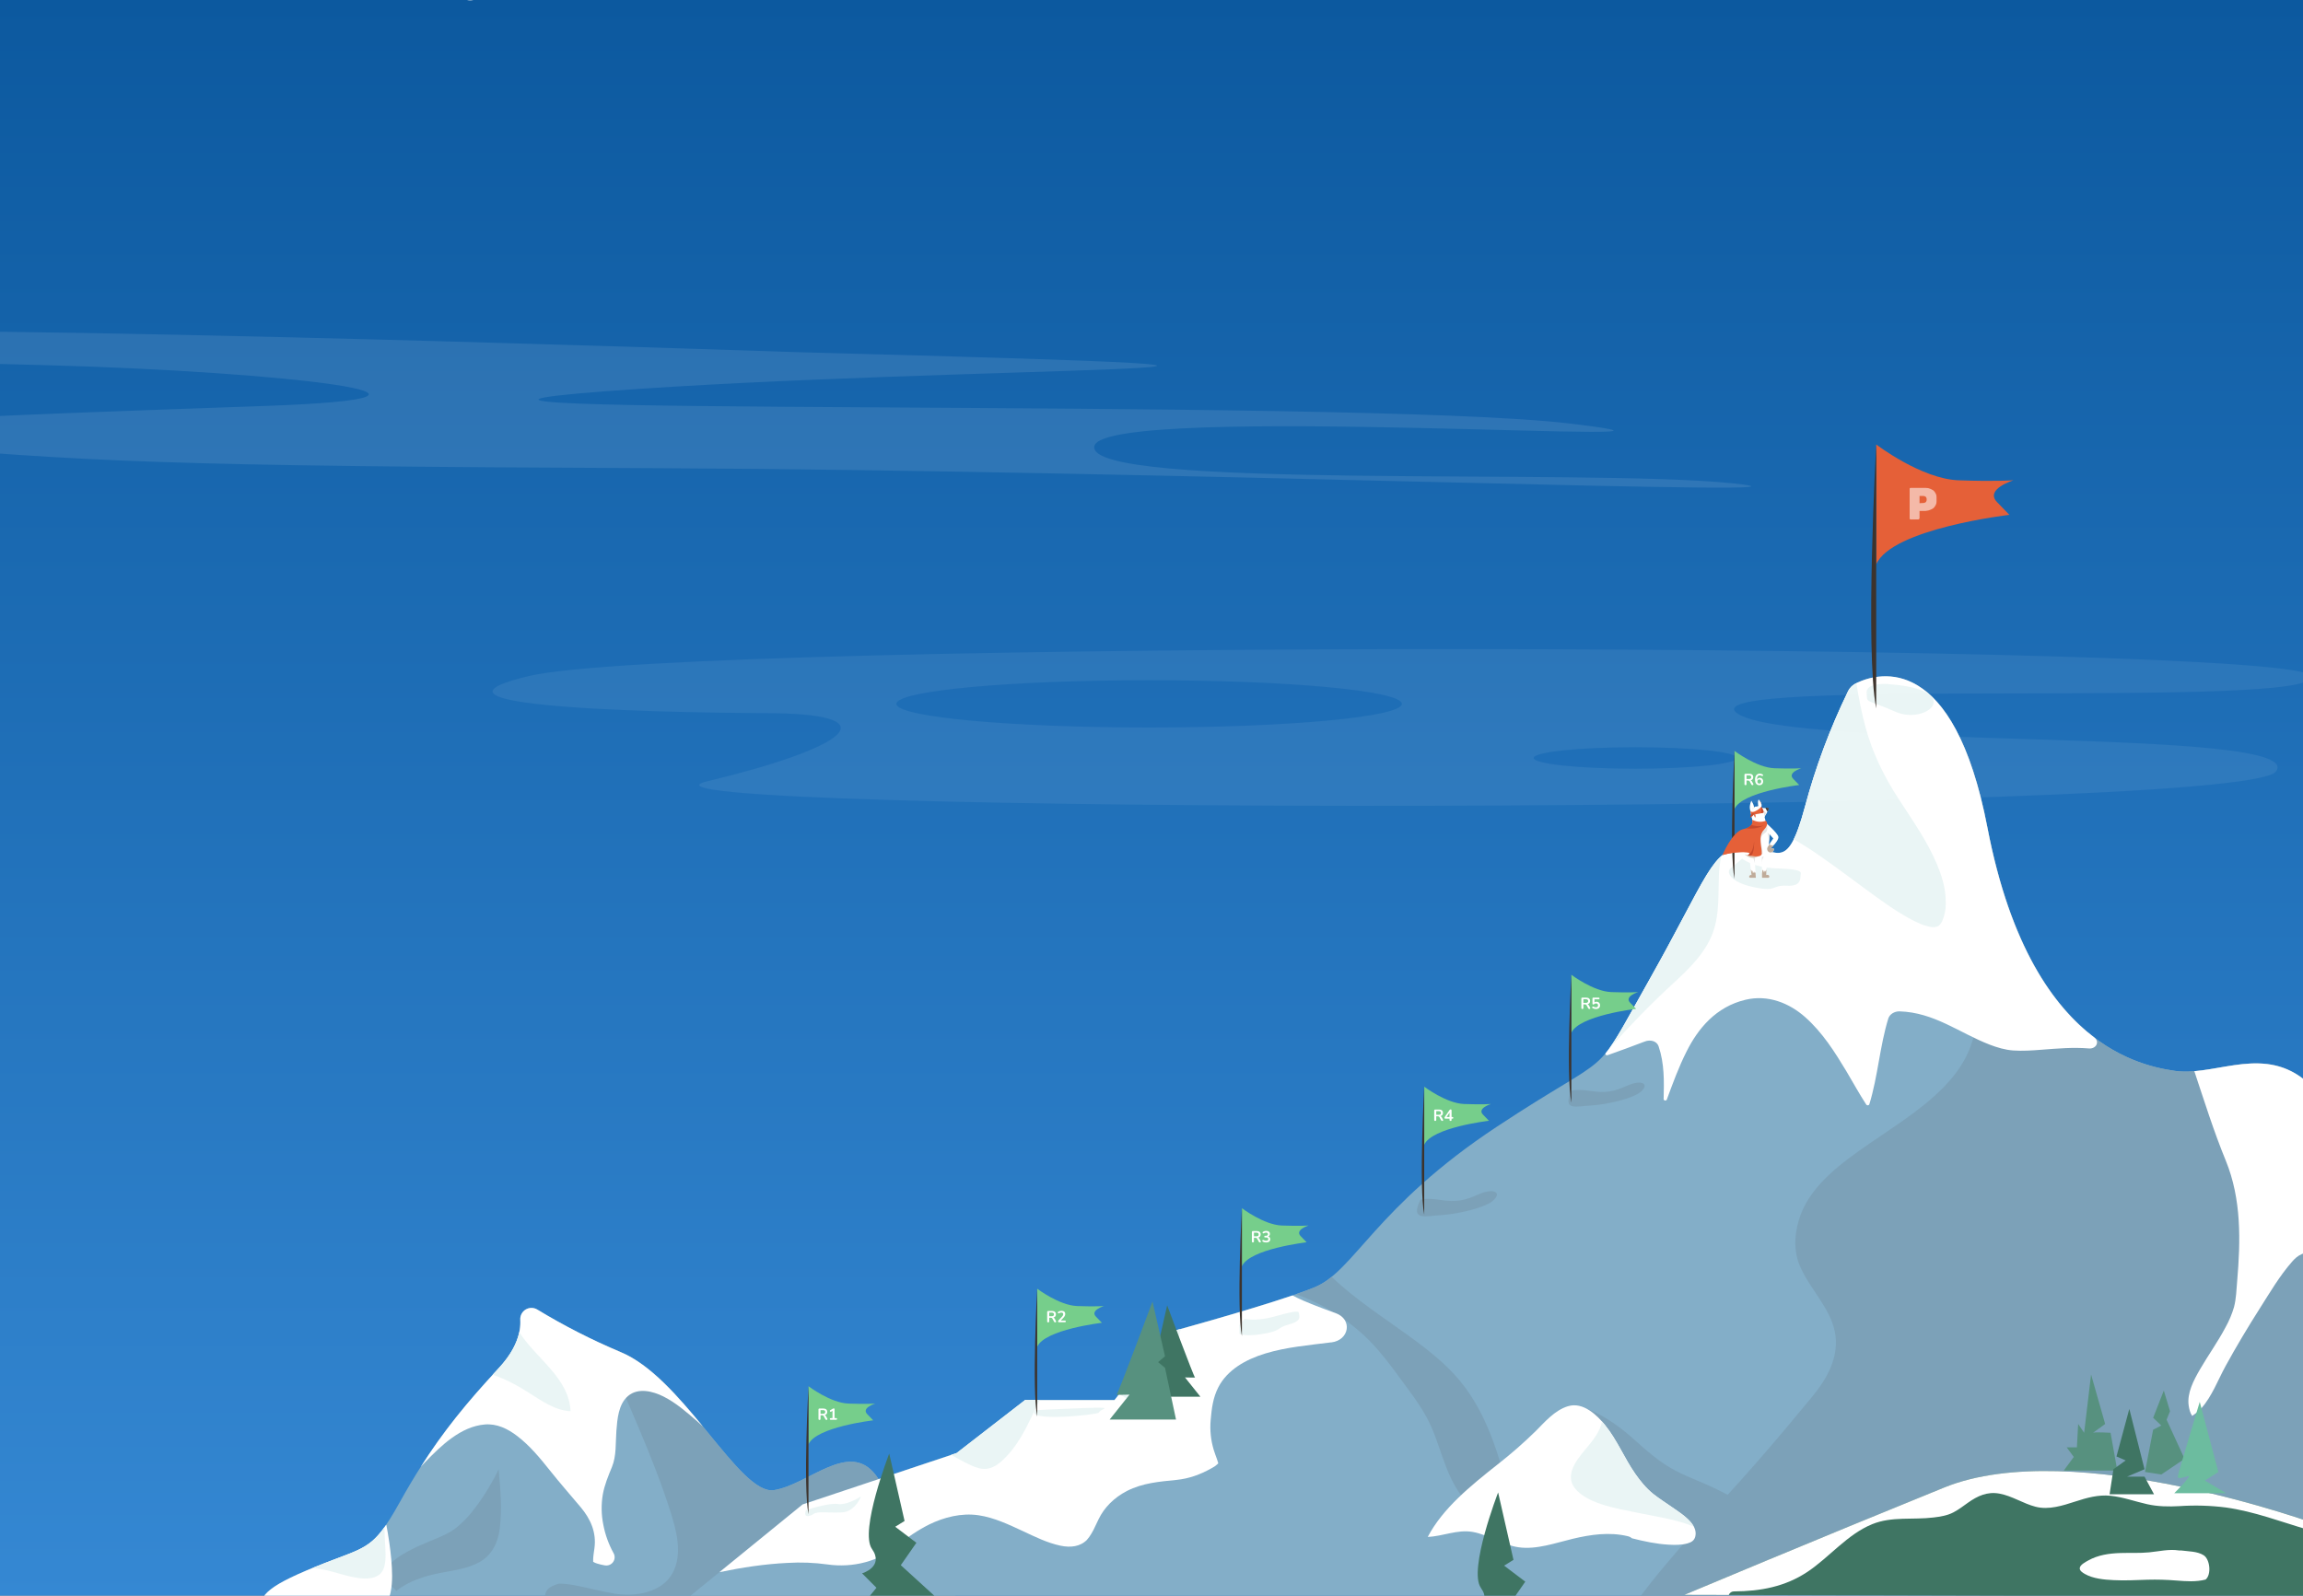 <svg width="1440" height="998" viewBox="0 0 1440 998" fill="none" xmlns="http://www.w3.org/2000/svg">
<rect x="0" y="0" width="1440" height="998" fill="#808080" stroke="none"/>
<g clip-path="url(#clip0_476_1085)">
<path d="M1440 0H0V1001H1440V0Z" fill="url(#paint0_linear_476_1085)"/>
<circle opacity="0.5" cx="1239" cy="531" r="5" fill="white"/>
<circle opacity="0.5" cx="294" cy="-4.59" r="5" fill="white"/>
<g clip-path="url(#clip1_476_1085)">
<path d="M433.269 1068H103C103 1068 140.64 1061.24 146.713 1057.35C152.787 1053.46 146.713 1046.71 156.429 1024.04C166.144 1001.37 153.997 998.297 191.643 982.263C229.289 966.229 231.714 972.321 249.929 939.598C268.144 906.875 285.143 884.45 311.851 855.678C322.795 843.862 325.699 833.545 325.285 825.503C325.194 824.225 325.456 822.946 326.044 821.807C326.632 820.668 327.522 819.712 328.618 819.044C329.713 818.376 330.972 818.021 332.256 818.019C333.54 818.016 334.8 818.365 335.898 819.029C352.613 829.162 370.049 838.061 388.066 845.653C427.73 862.113 462.486 935.405 483.986 931.994C505.486 928.582 530.895 900.63 547.538 922.535C564.18 944.439 641 1067.14 641 1067.14L433.269 1068Z" fill="#83AEC8"/>
<path d="M305.994 929.802C302.672 935.461 298.935 940.867 294.814 945.976C291.779 949.762 288.304 953.174 284.462 956.141C278.312 960.588 270.545 962.983 263.669 966.089C259.469 967.92 255.388 970.012 251.451 972.353C249.678 973.398 247.994 974.586 246.415 975.904C245.778 976.476 245.103 977.079 244.505 977.715C244.219 978.013 243.034 979.443 243.321 979.049C242.755 979.815 242.268 980.636 241.869 981.501C241.99 981.285 241.455 982.886 241.385 983.254C241.385 983.311 241.385 983.356 241.354 983.4V983.686C241.354 984.112 241.354 984.525 241.354 984.957C241.354 985.027 241.354 985.077 241.354 985.128C241.367 985.174 241.378 985.221 241.385 985.268C241.455 985.637 241.545 986.005 241.646 986.367C242.538 989.486 245.065 992.453 247.803 995.032C255.519 988.915 264.91 985.903 274.594 983.934C283.119 982.2 292.42 981.253 300.06 976.857C307.7 972.461 311.38 964.717 312.45 956.293C314.022 943.886 312.915 931.416 311.775 918.958C310.062 922.63 308.082 926.264 305.994 929.802Z" fill="#7CA1B8"/>
<path d="M547.538 922.535C530.896 900.631 505.48 928.602 483.986 931.994C462.492 935.386 427.731 862.114 388.066 845.647C384.31 844.085 380.641 842.482 377.059 840.838C391.396 875.512 407.708 909.41 419.142 945.221C422.962 957.107 426.948 972.01 420.619 983.763C413.839 996.322 396.649 998.876 383.915 996.678C376.326 995.369 368.877 993.381 361.32 991.901C358.176 991.208 354.983 990.756 351.77 990.547C351.028 990.509 350.284 990.509 349.542 990.547H349.262L348.931 990.624L348.784 990.655C348.402 990.802 347.511 991.113 347.358 991.17C346.41 991.511 345.489 991.92 344.601 992.396C338.235 995.941 341.386 1002.75 343.328 1008.32C346.034 1016.14 347.422 1024 346.626 1032.32C346.059 1038.19 344.436 1044.3 339.686 1048.21C335.472 1051.67 330.066 1052.6 324.744 1052.79C313.704 1053.18 301.983 1050.71 291.994 1056.46C288.46 1058.5 286.805 1061.42 284.851 1064.92C284.271 1065.95 283.679 1066.98 283.062 1067.99H433.314L641.045 1067.13C641.045 1067.13 564.187 944.439 547.538 922.535Z" fill="#7CA1B8"/>
<path d="M263.14 917.331C264.095 916.309 265.05 915.299 266.018 914.295C275.842 904.124 288.148 892.206 303.059 890.936C310.699 890.269 317.46 893.604 323.388 898.14C331.346 904.232 337.744 912.021 343.946 919.822C350.147 927.623 356.679 935.037 363.103 942.692C369.336 950.118 373.009 958.51 371.691 968.293C371.398 970.517 370.991 972.74 370.896 975.002C370.851 975.615 370.851 976.231 370.896 976.844H370.94C371.314 977.096 371.713 977.309 372.131 977.479C372.029 977.435 373.105 977.835 373.404 977.924C374.961 978.404 376.548 978.784 378.153 979.061H378.281C379.244 979.222 380.233 979.108 381.134 978.733C382.036 978.357 382.812 977.735 383.374 976.938C383.937 976.142 384.262 975.203 384.312 974.229C384.363 973.256 384.137 972.288 383.661 971.438L383.61 971.343C380.574 965.825 378.425 959.865 377.243 953.682C375.969 947.452 375.856 941.041 376.912 934.77C377.969 928.773 380.325 923.106 382.642 917.503C385.532 910.451 384.838 902.345 385.411 894.874C385.972 887.594 386.685 878.243 392.669 873.135C398.966 867.767 408.121 870.08 414.781 873.402C422.663 877.335 429.494 883.357 436.096 889.087C437.223 890.065 438.363 891.114 439.522 892.187C424.012 873.345 406.6 853.334 388.111 845.666C370.094 838.072 352.658 829.174 335.943 819.042C334.848 818.379 333.592 818.029 332.312 818.029C331.032 818.029 329.777 818.379 328.682 819.041C327.587 819.703 326.695 820.652 326.103 821.785C325.511 822.917 325.241 824.19 325.323 825.464C325.756 833.52 322.885 843.856 311.89 855.697C291.599 877.455 276.956 895.605 263.14 917.331Z" fill="white"/>
<path d="M331.002 871.281C338.674 876.191 347.313 882.252 356.73 882.608C355.883 861.866 335.319 849.802 324.661 833.202C323.286 839.771 319.568 847.35 311.845 855.678C310.572 857.072 309.298 858.45 308.025 859.814C316.181 862.552 323.623 866.56 331.002 871.281Z" fill="#EAF5F5"/>
<path d="M170.41 1008.11C176.93 1006.37 183.907 1006.84 190.529 1007.62C198.111 1008.48 205.637 1009.87 213.245 1010.53C220.076 1011.11 227.455 1011.35 233.917 1008.7C239.787 1006.28 242.971 1002.08 244.225 995.991C245.619 989.226 245.231 982.047 244.651 975.212C244.015 967.969 242.901 960.81 241.57 953.676C241.455 953.771 241.347 953.873 241.233 953.962C229.658 970.816 222.419 969.138 191.636 982.244C161.198 995.204 163.318 999.701 160.103 1012.94C163.257 1010.79 166.737 1009.16 170.41 1008.11Z" fill="white"/>
<path d="M201.683 981.577C209.622 983.045 217.217 986.259 225.284 987.091C231.377 987.727 238.214 986.952 240.194 980.173C241.697 975.053 240.914 969.05 240.71 963.802C240.595 960.956 240.455 958.085 240.328 955.264C229.753 970.06 222.285 969.59 195.481 980.675C197.563 980.885 199.632 981.196 201.683 981.577Z" fill="#EAF5F5"/>
</g>
<g clip-path="url(#clip2_476_1085)">
<path d="M415 1011.68L501.824 940.953L598.16 908.779L640.978 875.601H696.877L730.176 833.38C730.176 833.38 796.782 815.266 821.756 805.226C846.73 795.186 859.819 754.958 935.936 704.69C1012.05 654.422 994.217 678.556 1031.09 613.204C1067.95 547.852 1070.33 530.768 1090.54 529.758C1110.75 528.748 1116.71 548.862 1128.61 504.627C1135.22 479.835 1144.28 455.557 1155.71 432.05C1156.72 430.01 1158.5 428.312 1160.78 427.222C1174.2 420.798 1221.39 407.087 1242.7 517.705C1267.67 647.399 1331.45 665.771 1359.99 669.791C1388.54 673.811 1423.03 647.67 1452.76 687.906C1482.49 728.141 1490.82 748.228 1500.33 765.325C1509.85 782.422 1516.99 1017.02 1516.99 1017.02L415 1011.68Z" fill="#83AEC8"/>
<path d="M925.123 944.827L925.691 944.952C925.691 944.952 925.741 944.952 926.087 944.952C927.299 944.999 928.513 944.975 929.722 944.883C934.972 944.534 940.437 943.803 946.008 943.371C942.308 929.604 938.846 915.781 933.934 902.264C929.021 888.748 922.576 875.448 912.99 863.785C904.385 853.334 893.208 844.465 881.859 836.202C865.02 823.981 847.241 812.576 832.636 798.579C829.457 801.274 825.783 803.516 821.756 805.219C818.591 806.501 814.742 807.908 810.456 809.399L810.942 809.58C830.966 817.158 848.321 828.997 861.311 843.942C867.987 851.606 873.732 859.744 879.675 867.791C885.617 875.838 891.082 883.565 895.005 892.51C901.962 908.41 904.748 926.594 917.737 940.11C918.867 941.355 920.164 942.484 921.603 943.475C922.218 943.738 922.808 944.041 923.367 944.381C923.938 944.567 924.525 944.716 925.123 944.827Z" fill="#7CA1B8"/>
<path d="M1500.34 765.304C1490.83 748.206 1482.51 728.099 1452.77 687.885C1423.03 647.67 1388.54 673.811 1360 669.77C1331.46 665.729 1267.69 647.378 1242.71 517.684C1233.07 467.646 1218.14 443.051 1203.42 431.716C1203.32 439.965 1202.53 448.256 1200.13 456.101C1197.03 466.266 1190.75 475.553 1186.38 485.363C1182.96 493.027 1180.54 501.067 1182.82 508.808C1183.46 509.389 1183.93 510.095 1184.19 510.863C1184.68 512.256 1185.2 513.65 1185.73 515.043C1186.02 515.504 1186.23 516 1186.34 516.513C1187.93 520.436 1189.7 524.31 1191.62 528.128C1214.03 572.655 1259.92 626.985 1220.47 674.229C1206.72 690.706 1187.21 702.613 1168.94 715.203C1151.63 727.131 1133.31 740.577 1126.14 759.096C1122.25 769.15 1121.02 781.071 1125.15 791.145C1131.04 805.546 1144.11 817.488 1147.24 832.781C1150.31 847.726 1143.06 861.486 1133.16 873.497C1121.81 887.278 1110.27 901.038 1098.47 914.548C1073.29 943.406 1045.89 970.912 1023.47 1001.41C1020.24 1005.8 1016.96 1010.18 1013.69 1014.56L1516.96 1016.99C1516.96 1016.99 1509.86 782.429 1500.34 765.304Z" fill="#7CA1B8"/>
<path d="M1391.7 725.856C1401.59 749.997 1400.98 776.061 1398.84 801.206C1398.38 806.584 1398.25 812.13 1396.89 817.418C1395.61 821.832 1393.81 826.125 1391.51 830.231C1386.79 839.198 1380.72 847.6 1375.62 856.407C1371.64 863.283 1367.38 871.254 1368.52 879.113C1368.84 881.245 1369.39 883.725 1370.73 885.585C1372.75 884.207 1374.61 882.677 1376.3 881.015C1383.19 873.156 1386.75 863.214 1391.57 854.421C1398.26 842.201 1405.47 830.168 1413 818.31C1419.26 808.486 1425.29 798.105 1433.17 789.111C1434.9 787.139 1436.73 785.397 1439.37 784.303C1442.34 783.07 1444.55 782.645 1447.17 781.461C1451.66 779.419 1456.16 777.51 1460.77 775.657C1464.21 774.376 1467.27 772.473 1469.75 770.083C1478.2 761.723 1480.59 748.952 1483.41 738.557C1483.68 737.554 1483.98 736.557 1484.24 735.561C1477.23 723.313 1467.68 708.145 1452.68 687.857C1427.05 653.202 1397.9 667.826 1372.05 669.958C1378.31 688.7 1384.14 707.469 1391.7 725.856Z" fill="white"/>
<path d="M1028.47 651.398C1031.88 650.088 1035.89 651.035 1037.06 654.352C1040.76 665.241 1040.5 676.326 1040.23 687.418C1040.22 687.629 1040.3 687.837 1040.46 688.001C1040.62 688.165 1040.84 688.275 1041.09 688.309C1041.34 688.344 1041.59 688.3 1041.8 688.187C1042.01 688.074 1042.17 687.9 1042.24 687.697V687.634C1045.97 677.511 1049.65 667.352 1054.6 657.577C1061.73 643.357 1072.86 629.709 1091.41 625.292C1105.59 621.913 1118.81 627.444 1128.55 636.007C1139.62 645.761 1147.28 658.065 1154.48 669.986C1158.6 676.87 1162.48 684.081 1166.95 690.887C1167.05 691.037 1167.2 691.157 1167.39 691.234C1167.57 691.311 1167.77 691.34 1167.97 691.319C1168.18 691.297 1168.37 691.225 1168.52 691.113C1168.67 691 1168.78 690.851 1168.84 690.685C1174.26 673.052 1175.31 654.456 1180.76 636.829C1181.22 635.592 1182.12 634.509 1183.35 633.738C1184.58 632.968 1186.07 632.549 1187.61 632.544C1209.4 633.171 1225.1 646.005 1244.04 653.348C1248.66 655.132 1253.8 656.679 1258.88 657.013C1264.79 657.403 1270.74 657.013 1276.62 656.539C1286.51 655.773 1296.4 654.916 1306.24 655.752C1307.18 655.833 1308.14 655.661 1308.96 655.26C1309.78 654.858 1310.44 654.248 1310.83 653.516V653.46C1311.22 652.721 1311.33 651.896 1311.12 651.104C1310.92 650.312 1310.43 649.595 1309.72 649.057C1283.92 629.549 1256.96 591.793 1242.69 517.67C1221.65 408.438 1175.37 420.436 1161.29 426.943C1158.72 428.128 1156.7 430.014 1155.56 432.294C1144.2 455.716 1135.19 479.9 1128.6 504.592C1116.71 548.827 1110.75 528.72 1090.54 529.723C1070.32 530.726 1067.94 547.838 1031.07 613.169C1016.65 638.787 1010.59 650.652 1004 658.643C1003.87 658.797 1003.8 658.982 1003.81 659.171C1003.82 659.36 1003.9 659.542 1004.04 659.689C1004.18 659.835 1004.37 659.94 1004.59 659.985C1004.8 660.03 1005.03 660.014 1005.24 659.939C1013.07 657.173 1020.78 654.345 1028.47 651.398Z" fill="white"/>
<path d="M1138.05 535.415C1150.21 543.776 1161.69 552.75 1173.62 561.298C1179.55 565.555 1183.95 568.628 1189.67 572.042C1192.15 573.512 1194.62 574.919 1197.27 576.222C1198.46 576.807 1199.68 577.365 1200.92 577.88C1201.43 578.089 1201.94 578.291 1202.46 578.486L1203.15 578.723C1204.27 579.076 1205.4 579.379 1206.56 579.629C1207.03 579.727 1207.52 579.796 1208.01 579.88H1208.17C1208.68 579.88 1209.25 579.88 1209.76 579.88C1210.66 579.636 1212.3 579.009 1210.73 579.768C1211.15 579.559 1211.6 579.357 1212.03 579.155C1212.31 578.883 1212.66 578.591 1212.97 578.34L1213.03 578.298C1213.05 578.257 1213.07 578.218 1213.1 578.18C1213.4 577.727 1213.72 577.267 1214.03 576.786L1214.26 576.466C1214.26 576.466 1214.26 576.466 1214.26 576.41C1214.68 575.386 1215.09 574.362 1215.42 573.31C1216.6 569.262 1216.78 566.893 1216.57 562.009C1216.26 554.61 1214 547.378 1211.07 540.411C1205.04 526.065 1195.74 512.877 1187.09 499.59C1177.87 485.44 1170.81 470.746 1166.48 455C1164.01 445.838 1162.24 436.558 1160.71 427.25L1160.65 427.285C1158.4 428.372 1156.64 430.057 1155.64 432.078C1144.22 455.586 1135.15 479.864 1128.54 504.655C1126.01 514.047 1123.76 520.526 1121.58 524.937C1127.27 528.193 1132.77 531.691 1138.05 535.415Z" fill="#EAF5F5"/>
<path d="M1006.89 655.084C1019.36 641.191 1032.44 627.675 1046.4 614.862C1056.79 605.359 1066.83 595.354 1071.22 582.709C1075.21 571.227 1074.27 559.536 1074.77 547.747C1074.87 543.591 1075.39 539.449 1076.32 535.367C1066.13 544.556 1057.36 566.614 1031.08 613.204C1018.19 636.077 1011.98 647.984 1006.1 655.961L1006.89 655.084Z" fill="#EAF5F5"/>
<path d="M492.403 977.51C500.741 977.006 509.12 977.328 517.369 978.472C525.315 979.617 533.471 979.131 541.148 977.054C548.825 974.977 555.799 971.37 561.482 966.537C567.274 961.476 573.831 957.084 580.983 953.473C590.264 948.952 601.168 946.123 611.875 947.712C621.766 949.182 630.997 953.648 639.709 957.682C647.193 961.165 654.743 964.976 663.101 966.739C669.373 968.063 675.415 967.387 679.684 963.046C679.544 963.151 680.83 961.611 681.011 961.353C681.465 960.719 681.885 960.071 682.289 959.409C682.693 958.748 683.764 956.783 683.698 956.915C684.827 954.686 685.833 952.428 686.921 950.192C690.433 942.854 696.635 936.662 704.617 932.523C714.508 927.493 724.72 926.706 735.575 925.605C743.57 924.797 750.51 922.212 757.326 918.422C758.027 918.031 758.736 917.627 759.412 917.202C759.593 917.077 759.857 916.896 759.98 916.798C760.541 916.359 761.068 915.913 761.588 915.44L761.695 915.293V915.182C761.69 915.105 761.69 915.029 761.695 914.952C761.695 914.868 761.629 914.764 761.588 914.645C761.34 913.893 761.118 913.14 760.862 912.395C760.203 910.549 759.486 908.716 758.917 906.821C757.086 900.745 756.438 894.457 756.997 888.205C757.615 881.112 758.406 874.208 761.802 867.631C767.341 856.922 778.616 850.331 791.285 846.493C804.406 842.507 818.534 841.33 832.24 839.581H832.537C843.73 838.153 845.725 825.229 835.356 821.383C826.092 817.955 816.671 814.694 808.157 810.235C778.394 820.338 730.143 833.45 730.143 833.45L696.845 875.671H640.979L598.16 908.849L501.824 940.953L449.832 983.307C463.827 980.388 478.045 978.207 492.403 977.51Z" fill="white"/>
<path d="M725.709 885.348C732.303 869.268 734.371 852.185 737.454 835.429C737.71 834.035 737.965 832.6 738.229 831.158C733.217 832.551 730.176 833.38 730.176 833.38L699.746 871.964C708.169 876.765 716.568 881.6 725.709 885.348Z" fill="#EAF5F5"/>
<path d="M607.21 916.506C610.268 917.899 613.729 919.125 617.274 918.596C622.26 917.857 626.167 914.206 629.184 911.05C639.116 900.669 643.954 887.829 650.111 875.594H640.978L598.16 908.772L594.673 909.928C598.778 912.2 602.841 914.513 607.21 916.506Z" fill="#EAF5F5"/>
<path d="M980.371 879.496C980.371 879.496 995.207 876.012 1023.23 901.61C1051.25 927.207 1054.81 919.773 1090.35 940.542C1125.88 961.311 1170.18 995.416 1148.25 997.673C1126.32 999.93 1135.52 977.524 1109.64 983.335C1083.76 989.145 1080.57 989.257 1055.19 965.283C1029.82 941.309 982.481 922.003 983.396 908.284C984.31 894.566 980.371 879.496 980.371 879.496Z" fill="#7CA1B8"/>
<path d="M1045.67 942.772C1041.7 939.985 1037.53 937.386 1033.79 934.411C1029.26 930.788 1025.6 926.246 1022.45 921.724C1015.57 911.852 1011.25 900.823 1003.61 891.326C998.841 885.397 990.014 876.556 980.371 879.517C972.054 882.074 965.815 889.48 960.334 894.963C952.795 902.372 944.757 909.407 936.258 916.032C919.551 929.27 902.127 943.329 892.73 961.242C902.085 960.921 911.251 956.448 920.853 958.141C931.016 959.939 939.209 966.23 949.503 967.728C960.737 969.366 972.821 964.941 983.437 962.419C994.679 959.751 1006.25 958.079 1017.72 960.782C1018.74 961.006 1019.67 961.464 1020.4 962.106C1027.82 963.994 1035.49 965.652 1043.25 966.098C1047.37 966.335 1051.44 966.377 1055.24 965.276C1057.86 964.516 1059.5 963.339 1060.06 960.824C1061.75 953.167 1051.81 947.029 1045.67 942.772Z" fill="white"/>
<path d="M1001.18 891.18C999.336 896.935 995.231 901.847 991.201 906.64C984.895 914.13 977.518 923.96 986.181 932.453C994.844 940.946 1011.06 943.475 1023.27 946.025C1035.02 948.478 1048 950.206 1059.08 954.79C1056.48 949.913 1050.06 945.844 1045.66 942.772C1041.68 939.985 1037.51 937.386 1033.77 934.411C1029.25 930.788 1025.58 926.246 1022.43 921.724C1015.56 911.851 1011.24 900.822 1003.6 891.326C1003.02 890.629 1002.39 889.863 1001.71 889.097C1001.58 889.772 1001.4 890.476 1001.18 891.18Z" fill="#EAF5F5"/>
<path d="M1167.15 433.266C1166.77 427.545 1177.16 427.386 1182.41 428.022C1228.64 431.835 1204.81 453.765 1185.27 445.184C1165.72 436.603 1167.63 440.417 1167.15 433.266Z" fill="#EAF5F5"/>
</g>
<g clip-path="url(#clip3_476_1085)">
<path d="M796.146 823.601C787.657 825.935 780.663 825.426 778.227 824.879C777.345 825.977 775.106 828.672 773.211 830.672C770.843 833.172 775.005 836.489 788.504 834.45C802.002 832.412 797.283 830.682 805.983 828.353C814.683 826.025 812.154 822.912 812.133 821.149C812.113 819.386 806.758 820.683 796.146 823.601Z" fill="#EAF5F5"/>
<path d="M776.525 791.998V755.642C776.525 755.642 790.226 766.085 801.525 766.499C812.825 766.913 818.248 766.499 818.248 766.499C818.248 766.499 809.473 769.173 813.23 773.09L816.996 776.979C816.996 776.979 781.233 781.122 776.525 791.998Z" fill="#76CE8B"/>
<path d="M783.41 777.08C782.983 777.08 782.77 776.86 782.77 776.42V770.6C782.77 770.167 782.987 769.95 783.42 769.95H785.83C786.603 769.95 787.2 770.137 787.62 770.51C788.04 770.877 788.25 771.393 788.25 772.06C788.25 772.587 788.113 773.023 787.84 773.37C787.567 773.71 787.173 773.94 786.66 774.06C787 774.167 787.28 774.423 787.5 774.83L788.25 776.22C788.363 776.433 788.383 776.63 788.31 776.81C788.243 776.99 788.073 777.08 787.8 777.08C787.62 777.08 787.473 777.043 787.36 776.97C787.247 776.89 787.147 776.77 787.06 776.61L786.05 774.75C785.93 774.523 785.787 774.373 785.62 774.3C785.46 774.22 785.253 774.18 785 774.18H784.05V776.42C784.05 776.86 783.837 777.08 783.41 777.08ZM784.05 773.23H785.61C786.543 773.23 787.01 772.85 787.01 772.09C787.01 771.337 786.543 770.96 785.61 770.96H784.05V773.23ZM791.715 777.1C791.355 777.1 790.982 777.053 790.595 776.96C790.209 776.867 789.872 776.727 789.585 776.54C789.419 776.427 789.319 776.3 789.285 776.16C789.252 776.013 789.269 775.883 789.335 775.77C789.402 775.65 789.502 775.57 789.635 775.53C789.775 775.49 789.932 775.517 790.105 775.61C790.379 775.757 790.642 775.863 790.895 775.93C791.149 775.99 791.409 776.02 791.675 776.02C792.575 776.02 793.025 775.667 793.025 774.96C793.025 774.627 792.912 774.38 792.685 774.22C792.465 774.053 792.142 773.97 791.715 773.97H791.075C790.889 773.97 790.745 773.923 790.645 773.83C790.552 773.737 790.505 773.607 790.505 773.44C790.505 773.273 790.552 773.143 790.645 773.05C790.745 772.957 790.889 772.91 791.075 772.91H791.595C791.969 772.91 792.265 772.82 792.485 772.64C792.705 772.453 792.815 772.197 792.815 771.87C792.815 771.563 792.712 771.33 792.505 771.17C792.305 771.01 792.012 770.93 791.625 770.93C791.379 770.93 791.145 770.96 790.925 771.02C790.712 771.073 790.475 771.177 790.215 771.33C790.062 771.423 789.922 771.45 789.795 771.41C789.669 771.363 789.569 771.283 789.495 771.17C789.429 771.05 789.409 770.92 789.435 770.78C789.462 770.64 789.555 770.52 789.715 770.42C790.302 770.04 790.975 769.85 791.735 769.85C792.469 769.85 793.039 770.017 793.445 770.35C793.852 770.677 794.055 771.133 794.055 771.72C794.055 772.1 793.959 772.433 793.765 772.72C793.572 773.007 793.309 773.213 792.975 773.34C793.382 773.453 793.699 773.663 793.925 773.97C794.152 774.27 794.265 774.637 794.265 775.07C794.265 775.697 794.039 776.193 793.585 776.56C793.132 776.92 792.509 777.1 791.715 777.1Z" fill="white"/>
<path d="M776.526 755.642C776.526 755.642 773.089 818.166 776.526 835.68V755.642Z" fill="#3D332C"/>
</g>
<path d="M900.575 750.483C892.575 749.283 888.909 749.983 888.075 750.483C881.575 763.983 891.575 760.483 901.075 759.983C910.575 759.483 929.075 755.483 934.075 750.483C939.075 745.483 933.575 742.983 924.575 746.983C915.575 750.983 910.575 751.983 900.575 750.483Z" fill="#7CA1B8"/>
<g clip-path="url(#clip4_476_1085)">
<path d="M890.525 715.998V679.642C890.525 679.642 904.226 690.085 915.525 690.499C926.825 690.913 932.248 690.499 932.248 690.499C932.248 690.499 923.473 693.173 927.23 697.09L930.996 700.979C930.996 700.979 895.233 705.122 890.525 715.998Z" fill="#76CE8B"/>
<path d="M897.41 701.08C896.983 701.08 896.77 700.86 896.77 700.42V694.6C896.77 694.167 896.987 693.95 897.42 693.95H899.83C900.603 693.95 901.2 694.137 901.62 694.51C902.04 694.877 902.25 695.393 902.25 696.06C902.25 696.587 902.113 697.023 901.84 697.37C901.567 697.71 901.173 697.94 900.66 698.06C901 698.167 901.28 698.423 901.5 698.83L902.25 700.22C902.363 700.433 902.383 700.63 902.31 700.81C902.243 700.99 902.073 701.08 901.8 701.08C901.62 701.08 901.473 701.043 901.36 700.97C901.247 700.89 901.147 700.77 901.06 700.61L900.05 698.75C899.93 698.523 899.787 698.373 899.62 698.3C899.46 698.22 899.253 698.18 899 698.18H898.05V700.42C898.05 700.86 897.837 701.08 897.41 701.08ZM898.05 697.23H899.61C900.543 697.23 901.01 696.85 901.01 696.09C901.01 695.337 900.543 694.96 899.61 694.96H898.05V697.23ZM906.985 701.08C906.785 701.08 906.629 701.027 906.515 700.92C906.402 700.807 906.345 700.647 906.345 700.44V699.66H903.875C903.669 699.66 903.502 699.617 903.375 699.53C903.255 699.443 903.195 699.31 903.195 699.13C903.195 699.017 903.222 698.897 903.275 698.77C903.335 698.643 903.439 698.477 903.585 698.27L906.325 694.3C906.419 694.16 906.522 694.053 906.635 693.98C906.749 693.907 906.879 693.87 907.025 693.87C907.199 693.87 907.342 693.923 907.455 694.03C907.569 694.13 907.625 694.29 907.625 694.51V698.6H908.115C908.502 698.6 908.695 698.777 908.695 699.13C908.695 699.483 908.502 699.66 908.115 699.66H907.625V700.44C907.625 700.647 907.569 700.807 907.455 700.92C907.342 701.027 907.185 701.08 906.985 701.08ZM906.345 698.6V695.91L904.505 698.6H906.345Z" fill="white"/>
<path d="M890.526 679.642C890.526 679.642 887.089 742.166 890.526 759.68V679.642Z" fill="#3D332C"/>
</g>
<path d="M994.599 682.339C986.972 681.195 983.477 681.862 982.683 682.339C976.486 695.211 986.019 691.873 995.075 691.397C1004.13 690.92 1021.77 687.106 1026.53 682.339C1031.3 677.572 1026.06 675.188 1017.48 679.002C1008.9 682.816 1004.13 683.769 994.599 682.339Z" fill="#7CA1B8"/>
<g clip-path="url(#clip5_476_1085)">
<path d="M982.525 645.998V609.642C982.525 609.642 996.226 620.085 1007.53 620.499C1018.82 620.913 1024.25 620.499 1024.25 620.499C1024.25 620.499 1015.47 623.173 1019.23 627.09L1023 630.979C1023 630.979 987.233 635.122 982.525 645.998Z" fill="#76CE8B"/>
<path d="M989.41 631.08C988.983 631.08 988.77 630.86 988.77 630.42V624.6C988.77 624.167 988.987 623.95 989.42 623.95H991.83C992.603 623.95 993.2 624.137 993.62 624.51C994.04 624.877 994.25 625.393 994.25 626.06C994.25 626.587 994.113 627.023 993.84 627.37C993.567 627.71 993.173 627.94 992.66 628.06C993 628.167 993.28 628.423 993.5 628.83L994.25 630.22C994.363 630.433 994.383 630.63 994.31 630.81C994.243 630.99 994.073 631.08 993.8 631.08C993.62 631.08 993.473 631.043 993.36 630.97C993.247 630.89 993.147 630.77 993.06 630.61L992.05 628.75C991.93 628.523 991.787 628.373 991.62 628.3C991.46 628.22 991.253 628.18 991 628.18H990.05V630.42C990.05 630.86 989.837 631.08 989.41 631.08ZM990.05 627.23H991.61C992.543 627.23 993.01 626.85 993.01 626.09C993.01 625.337 992.543 624.96 991.61 624.96H990.05V627.23ZM997.915 631.1C997.562 631.1 997.202 631.053 996.835 630.96C996.469 630.867 996.132 630.723 995.825 630.53C995.665 630.43 995.569 630.31 995.535 630.17C995.509 630.023 995.529 629.89 995.595 629.77C995.662 629.643 995.759 629.56 995.885 629.52C996.019 629.473 996.169 629.497 996.335 629.59C996.582 629.73 996.832 629.837 997.085 629.91C997.339 629.983 997.609 630.02 997.895 630.02C998.315 630.02 998.642 629.913 998.875 629.7C999.115 629.48 999.235 629.187 999.235 628.82C999.235 628.447 999.122 628.147 998.895 627.92C998.669 627.687 998.359 627.57 997.965 627.57C997.752 627.57 997.545 627.607 997.345 627.68C997.145 627.747 996.949 627.867 996.755 628.04C996.695 628.093 996.619 628.147 996.525 628.2C996.432 628.247 996.332 628.27 996.225 628.27C995.885 628.27 995.715 628.107 995.715 627.78V624.51C995.715 624.137 995.902 623.95 996.275 623.95H999.565C999.939 623.95 1000.13 624.127 1000.13 624.48C1000.13 624.833 999.939 625.01 999.565 625.01H996.965V626.92C997.319 626.653 997.752 626.52 998.265 626.52C998.712 626.52 999.099 626.617 999.425 626.81C999.759 626.997 1000.02 627.26 1000.2 627.6C1000.38 627.933 1000.48 628.323 1000.48 628.77C1000.48 629.23 1000.37 629.637 1000.17 629.99C999.959 630.337 999.662 630.61 999.275 630.81C998.895 631.003 998.442 631.1 997.915 631.1Z" fill="white"/>
<path d="M982.526 609.642C982.526 609.642 979.089 672.166 982.526 689.68V609.642Z" fill="#3D332C"/>
</g>
<path d="M1444.89 422.793C1437.04 401.269 429.308 399.553 330.849 422.793C232.39 446.033 484.002 446.053 484.002 446.053C557.501 447.257 527.711 468.129 442.186 488.67C356.661 509.21 1400.86 510.936 1423.01 482.599C1445.16 454.261 1118.34 469.504 1086.11 446.053C1053.88 422.602 1452.7 444.317 1444.89 422.793ZM718.499 455.004C631.247 455.004 560.471 448.391 560.471 440.223C560.471 432.055 631.202 425.442 718.499 425.442C805.795 425.442 876.526 432.075 876.526 440.223C876.526 448.371 805.783 455.004 718.499 455.004ZM1086.11 474.069C1086.11 477.782 1057.65 480.793 1022.54 480.793C987.425 480.793 958.969 477.782 958.969 474.069C958.969 470.357 987.437 467.346 1022.54 467.346C1057.64 467.346 1086.11 470.327 1086.11 474.039V474.069Z" fill="white" fill-opacity="0.07"/>
<path d="M524.011 940.677C519.435 939.915 508.759 942.902 503.992 944.491C502.086 949.258 505.899 948.782 508.759 946.875C511.618 944.968 517.815 946.398 526.394 945.921C533.258 945.54 537.198 939.088 538.311 935.91C535.451 937.817 528.587 941.44 524.011 940.677Z" fill="#EAF5F5"/>
<g clip-path="url(#clip6_476_1085)">
<path d="M505.525 903.356V867C505.525 867 519.226 877.443 530.525 877.857C541.825 878.271 547.248 877.857 547.248 877.857C547.248 877.857 538.473 880.531 542.23 884.448L545.996 888.337C545.996 888.337 510.233 892.48 505.525 903.356Z" fill="#76CE8B"/>
<path d="M505.526 867C505.526 867 502.089 929.524 505.526 947.038V867Z" fill="#3D332C"/>
<path d="M512.41 888.08C511.983 888.08 511.77 887.86 511.77 887.42V881.6C511.77 881.167 511.987 880.95 512.42 880.95H514.83C515.603 880.95 516.2 881.137 516.62 881.51C517.04 881.877 517.25 882.393 517.25 883.06C517.25 883.587 517.113 884.023 516.84 884.37C516.567 884.71 516.173 884.94 515.66 885.06C516 885.167 516.28 885.423 516.5 885.83L517.25 887.22C517.363 887.433 517.383 887.63 517.31 887.81C517.243 887.99 517.073 888.08 516.8 888.08C516.62 888.08 516.473 888.043 516.36 887.97C516.247 887.89 516.147 887.77 516.06 887.61L515.05 885.75C514.93 885.523 514.787 885.373 514.62 885.3C514.46 885.22 514.253 885.18 514 885.18H513.05V887.42C513.05 887.86 512.837 888.08 512.41 888.08ZM513.05 884.23H514.61C515.543 884.23 516.01 883.85 516.01 883.09C516.01 882.337 515.543 881.96 514.61 881.96H513.05V884.23ZM519.415 888C519.049 888 518.865 887.82 518.865 887.46C518.865 887.113 519.049 886.94 519.415 886.94H520.535V882.41L519.685 882.92C519.525 883.013 519.379 883.037 519.245 882.99C519.119 882.943 519.022 882.86 518.955 882.74C518.889 882.62 518.869 882.49 518.895 882.35C518.922 882.203 519.015 882.083 519.175 881.99L520.555 881.16C520.689 881.08 520.822 881.013 520.955 880.96C521.089 880.9 521.212 880.87 521.325 880.87C521.465 880.87 521.582 880.91 521.675 880.99C521.769 881.063 521.815 881.187 521.815 881.36V886.94H522.835C523.202 886.94 523.385 887.113 523.385 887.46C523.385 887.82 523.202 888 522.835 888H519.415Z" fill="white"/>
</g>
<g clip-path="url(#clip7_476_1085)">
<path d="M718.427 873.553H750.564L740.947 861.508C740.947 861.508 747.882 861.68 747.202 861.508C746.522 861.337 729.789 816.406 729.789 816.406L723.768 842.939L727.114 845.766L723.768 848.522L718.427 873.553Z" fill="#3F7563"/>
<path d="M735.332 887.84H693.836L706.253 872.268C706.253 872.268 697.292 872.502 698.16 872.268C699.028 872.035 720.632 814.031 720.632 814.031L728.452 848.288L724.128 851.932L728.452 855.49L735.332 887.84Z" fill="#57917F"/>
<path d="M587.119 1000.69H541.768L548.023 993.055L539.023 984.024C539.023 984.024 553.098 979.991 545.193 968.741C537.288 957.49 555.999 909.133 555.999 909.133L565.601 951.285L559.76 954.905L572.99 964.918L563.24 978.932L587.119 1000.69Z" fill="#3F7563"/>
<path d="M967.86 1025H922.509L928.764 1017.37L919.756 1008.34C919.756 1008.34 933.831 1004.31 925.926 993.055C918.02 981.805 936.732 933.44 936.732 933.44L946.334 975.592L940.493 979.22L953.707 989.24L943.957 1003.25L967.86 1025Z" fill="#3F7563"/>
<path d="M1053.2 997.486C1053.2 997.486 1134.73 963.229 1215.71 930.342C1296.68 897.455 1450 953.831 1450 953.831L1448.74 998.498L1053.2 997.486Z" fill="#3F7563"/>
<path d="M1084.26 995.329C1100.79 995.259 1116.25 992.37 1130.15 983.097C1144.04 973.825 1155.05 959.616 1170.69 953.263C1182.91 948.295 1196.16 950.678 1208.94 949.105C1213.23 948.576 1217.61 947.914 1221.45 945.882C1224.66 944.2 1227.54 941.989 1230.49 939.879C1236.52 935.605 1242.56 932.802 1250.11 934.157C1258.09 935.581 1264.97 940.385 1272.79 942.378C1281.06 944.527 1289.77 941.646 1297.64 939.116C1304.79 936.78 1312.04 934.733 1319.65 935.527C1327.47 936.305 1335 939.124 1342.66 940.813C1349.3 942.285 1355.95 942.37 1362.74 941.997C1372.42 941.337 1382.15 941.621 1391.78 942.845C1409.49 945.313 1426.05 951.744 1443.1 956.751C1445.32 957.396 1447.58 957.898 1449.87 958.253L1449.98 953.831C1449.98 953.831 1296.67 897.463 1215.69 930.342C1134.71 963.221 1053.18 997.485 1053.18 997.485L1080.98 997.555C1081.21 996.883 1081.66 996.303 1082.25 995.902C1082.84 995.501 1083.54 995.3 1084.26 995.329Z" fill="white"/>
<path d="M1377.86 972.703C1373.82 970.181 1368.48 970.368 1363.63 969.706C1363.2 969.772 1362.77 969.772 1362.35 969.706C1356.25 968.733 1349.84 970.321 1343.81 970.905C1337.78 971.489 1331.77 971.131 1325.75 971.325C1318.78 971.559 1311.86 972.54 1305.7 975.997C1304.09 976.915 1300.53 978.675 1300.41 980.832C1300.32 982.49 1302.35 983.689 1303.54 984.39C1308.79 987.403 1315.67 988.002 1321.56 988.283C1328.65 988.656 1335.74 988.244 1342.81 988.026C1348.84 987.871 1354.87 988.04 1360.88 988.532C1366.94 989.007 1373.18 989.482 1379.11 987.917C1382.89 984.756 1381.82 975.172 1377.86 972.703Z" fill="white"/>
<path d="M1351.4 922.229L1341.2 920.625L1346.3 894.193L1351.4 891.592L1346.3 886.749L1352.97 869.722L1356.84 882.607L1354.7 887.956L1365.94 912.419L1351.4 922.229Z" fill="#57917F"/>
<path d="M1312.55 919.761H1290.41L1296.67 911.235L1292.25 905.256H1298.63L1299.41 890.619L1303.16 896.123L1307.49 859.663L1316.3 890.619C1316.3 890.619 1307.89 896.715 1308.72 896.123C1309.55 895.532 1319.67 896.123 1319.67 896.123L1323.89 919.761H1312.55Z" fill="#57917F"/>
<path d="M1335.1 934.577H1319.07L1321.46 918.92L1329.12 913.423L1323.38 910.94L1331.4 881.206L1340.91 918.92L1329.99 923.56H1340.91L1346.85 934.577" fill="#3F7563"/>
<path d="M1377.73 933.907H1359.5C1359.5 933.907 1370.82 922.711 1368.27 923.218C1365.72 923.724 1361.28 925.779 1361.73 923.218C1362.17 920.656 1375.44 876.784 1375.44 876.784L1387.07 920.648L1378.62 925.989L1391.96 933.931L1377.73 933.907Z" fill="#6CBC9F"/>
<path d="M669 881C659 881.4 650.5 881.834 647.5 882C640 889.5 686 885 687 883.5C688 882 689 882 690.5 881C692 880 681.5 880.5 669 881Z" fill="#EAF5F5"/>
</g>
<g clip-path="url(#clip8_476_1085)">
<path d="M648.525 842.356V806C648.525 806 662.226 816.443 673.525 816.857C684.825 817.271 690.248 816.857 690.248 816.857C690.248 816.857 681.473 819.531 685.23 823.448L688.996 827.337C688.996 827.337 653.233 831.48 648.525 842.356Z" fill="#76CE8B"/>
<path d="M655.41 827.08C654.983 827.08 654.77 826.86 654.77 826.42V820.6C654.77 820.167 654.987 819.95 655.42 819.95H657.83C658.603 819.95 659.2 820.137 659.62 820.51C660.04 820.877 660.25 821.393 660.25 822.06C660.25 822.587 660.113 823.023 659.84 823.37C659.567 823.71 659.173 823.94 658.66 824.06C659 824.167 659.28 824.423 659.5 824.83L660.25 826.22C660.363 826.433 660.383 826.63 660.31 826.81C660.243 826.99 660.073 827.08 659.8 827.08C659.62 827.08 659.473 827.043 659.36 826.97C659.247 826.89 659.147 826.77 659.06 826.61L658.05 824.75C657.93 824.523 657.787 824.373 657.62 824.3C657.46 824.22 657.253 824.18 657 824.18H656.05V826.42C656.05 826.86 655.837 827.08 655.41 827.08ZM656.05 823.23H657.61C658.543 823.23 659.01 822.85 659.01 822.09C659.01 821.337 658.543 820.96 657.61 820.96H656.05V823.23ZM662.185 827C661.972 827 661.815 826.953 661.715 826.86C661.622 826.76 661.575 826.617 661.575 826.43C661.575 826.317 661.605 826.207 661.665 826.1C661.725 825.993 661.812 825.88 661.925 825.76L663.935 823.62C664.242 823.3 664.462 823.01 664.595 822.75C664.729 822.483 664.795 822.217 664.795 821.95C664.795 821.27 664.385 820.93 663.565 820.93C663.339 820.93 663.112 820.963 662.885 821.03C662.659 821.09 662.429 821.197 662.195 821.35C662.049 821.45 661.912 821.48 661.785 821.44C661.659 821.4 661.562 821.32 661.495 821.2C661.429 821.073 661.405 820.94 661.425 820.8C661.452 820.66 661.539 820.54 661.685 820.44C661.972 820.247 662.292 820.1 662.645 820C663.005 819.9 663.365 819.85 663.725 819.85C664.479 819.85 665.055 820.02 665.455 820.36C665.862 820.7 666.065 821.187 666.065 821.82C666.065 822.247 665.962 822.657 665.755 823.05C665.555 823.443 665.239 823.867 664.805 824.32L663.255 825.94H665.865C666.232 825.94 666.415 826.113 666.415 826.46C666.415 826.82 666.232 827 665.865 827H662.185Z" fill="white"/>
<path d="M648.526 806C648.526 806 645.089 868.524 648.526 886.038V806Z" fill="#3D332C"/>
</g>
<g clip-path="url(#clip9_476_1085)">
<path d="M1173.14 352.984V278C1173.14 278 1201.33 299.538 1224.57 300.392C1247.82 301.247 1258.98 300.392 1258.98 300.392C1258.98 300.392 1240.93 305.908 1248.65 313.987L1256.4 322.008C1256.4 322.008 1182.83 330.553 1173.14 352.984Z" fill="#E56038"/>
<g clip-path="url(#clip10_476_1085)">
<g opacity="0.75">
<path opacity="0.75" d="M1195.03 324.983C1194.89 325.004 1194.74 324.991 1194.61 324.947C1194.47 324.902 1194.35 324.827 1194.25 324.728C1194.15 324.629 1194.07 324.508 1194.03 324.375C1193.99 324.242 1193.98 324.101 1194 323.963V306.003C1193.98 305.867 1193.99 305.728 1194.04 305.597C1194.08 305.467 1194.16 305.348 1194.26 305.251C1194.36 305.153 1194.48 305.08 1194.61 305.036C1194.75 304.993 1194.89 304.98 1195.03 305H1202.29C1204.59 304.825 1206.89 305.414 1208.81 306.672C1209.59 307.382 1210.2 308.257 1210.58 309.232C1210.96 310.206 1211.1 311.253 1211 312.291C1211.1 313.329 1210.95 314.375 1210.57 315.349C1210.19 316.323 1209.59 317.199 1208.81 317.91C1206.89 319.168 1204.59 319.757 1202.29 319.582H1200.23V323.863C1200.25 324.001 1200.24 324.141 1200.2 324.274C1200.16 324.407 1200.08 324.528 1199.98 324.628C1199.88 324.727 1199.76 324.802 1199.63 324.846C1199.49 324.891 1199.35 324.903 1199.2 324.883L1195.03 324.983ZM1202.2 314.599C1202.89 314.657 1203.57 314.467 1204.12 314.064C1204.32 313.836 1204.48 313.571 1204.57 313.283C1204.67 312.996 1204.71 312.693 1204.68 312.391C1204.73 311.783 1204.53 311.182 1204.12 310.719C1203.57 310.322 1202.88 310.138 1202.2 310.201H1200.23V314.716L1202.2 314.599Z" fill="white"/>
</g>
</g>
<path d="M1173.14 278C1173.14 278 1166.07 406.955 1173.14 443.078V278Z" fill="#3D332C"/>
</g>
<path d="M497.453 220.228C497.453 220.228 -147.528 197.996 -168.337 211.176C-189.146 224.355 -120.994 224.355 28.474 228.383C177.941 232.411 315.812 248.531 165.882 253.895C15.951 259.258 -209.944 266.038 -77.677 277.423C54.589 288.808 99.406 291.549 412.861 292.845C726.315 294.141 1174.77 311.638 1082.81 302.237C990.848 292.835 677.89 306.723 684.289 278.968C690.689 251.213 1119.56 281.271 981.635 264.901C843.709 248.531 162.296 261.043 378.911 244.693C595.527 228.343 965.615 232.56 497.453 220.228Z" fill="white" fill-opacity="0.1"/>
<path d="M1108.45 542.988C1098.81 542.588 1091.65 538.83 1089.28 537C1088 538.164 1084.79 540.992 1082.16 542.988C1078.88 545.482 1082.16 551.969 1096.95 554.963C1111.73 557.957 1107.35 553.466 1117.21 553.965C1127.06 554.464 1125.42 548.975 1125.97 546.48C1126.51 543.986 1120.49 543.487 1108.45 542.988Z" fill="#EAF5F5"/>
<g clip-path="url(#clip11_476_1085)">
<path d="M1084.53 505.998V469.642C1084.53 469.642 1098.23 480.085 1109.53 480.499C1120.82 480.913 1126.25 480.499 1126.25 480.499C1126.25 480.499 1117.47 483.173 1121.23 487.09L1125 490.979C1125 490.979 1089.23 495.122 1084.53 505.998Z" fill="#76CE8B"/>
<path d="M1091.41 491.08C1090.98 491.08 1090.77 490.86 1090.77 490.42V484.6C1090.77 484.167 1090.99 483.95 1091.42 483.95H1093.83C1094.6 483.95 1095.2 484.137 1095.62 484.51C1096.04 484.877 1096.25 485.393 1096.25 486.06C1096.25 486.587 1096.11 487.023 1095.84 487.37C1095.57 487.71 1095.17 487.94 1094.66 488.06C1095 488.167 1095.28 488.423 1095.5 488.83L1096.25 490.22C1096.36 490.433 1096.38 490.63 1096.31 490.81C1096.24 490.99 1096.07 491.08 1095.8 491.08C1095.62 491.08 1095.47 491.043 1095.36 490.97C1095.25 490.89 1095.15 490.77 1095.06 490.61L1094.05 488.75C1093.93 488.523 1093.79 488.373 1093.62 488.3C1093.46 488.22 1093.25 488.18 1093 488.18H1092.05V490.42C1092.05 490.86 1091.84 491.08 1091.41 491.08ZM1092.05 487.23H1093.61C1094.54 487.23 1095.01 486.85 1095.01 486.09C1095.01 485.337 1094.54 484.96 1093.61 484.96H1092.05V487.23ZM1100.12 491.1C1099.24 491.1 1098.57 490.793 1098.09 490.18C1097.61 489.567 1097.38 488.707 1097.38 487.6C1097.38 486.407 1097.64 485.483 1098.18 484.83C1098.72 484.177 1099.46 483.85 1100.41 483.85C1100.7 483.85 1101 483.897 1101.3 483.99C1101.6 484.077 1101.89 484.21 1102.16 484.39C1102.29 484.477 1102.37 484.59 1102.39 484.73C1102.41 484.863 1102.39 484.993 1102.33 485.12C1102.27 485.24 1102.17 485.323 1102.05 485.37C1101.93 485.41 1101.79 485.383 1101.63 485.29C1101.4 485.157 1101.19 485.063 1100.99 485.01C1100.79 484.957 1100.59 484.93 1100.39 484.93C1099.81 484.93 1099.36 485.133 1099.06 485.54C1098.75 485.947 1098.6 486.553 1098.6 487.36V487.65C1098.74 487.283 1098.96 486.997 1099.28 486.79C1099.59 486.583 1099.95 486.48 1100.36 486.48C1100.76 486.48 1101.12 486.577 1101.44 486.77C1101.75 486.963 1102 487.23 1102.18 487.57C1102.36 487.91 1102.45 488.3 1102.45 488.74C1102.45 489.193 1102.35 489.6 1102.15 489.96C1101.95 490.313 1101.68 490.593 1101.33 490.8C1100.98 491 1100.58 491.1 1100.12 491.1ZM1100.05 490.08C1100.41 490.08 1100.7 489.963 1100.92 489.73C1101.14 489.49 1101.26 489.177 1101.26 488.79C1101.26 488.403 1101.14 488.09 1100.92 487.85C1100.7 487.61 1100.41 487.49 1100.05 487.49C1099.69 487.49 1099.39 487.61 1099.17 487.85C1098.95 488.09 1098.84 488.403 1098.84 488.79C1098.84 489.177 1098.95 489.49 1099.17 489.73C1099.39 489.963 1099.69 490.08 1100.05 490.08Z" fill="white"/>
<path d="M1084.53 469.642C1084.53 469.642 1081.09 532.166 1084.53 549.68V469.642Z" fill="#3D332C"/>
</g>
<g clip-path="url(#clip12_476_1085)">
<path d="M1100.22 505.123C1100.22 505.123 1102.86 505.599 1105.11 505.372C1107.35 505.144 1102.83 511.278 1102.71 511.689C1102.58 512.1 1100.22 505.123 1100.22 505.123Z" fill="white"/>
<path d="M1104.41 508.955C1104.42 508.848 1104.41 508.74 1104.37 508.639C1104.33 508.539 1104.27 508.449 1104.19 508.377C1104.01 508.178 1103.82 507.984 1103.63 507.785C1102.94 507.041 1102.33 506.218 1101.83 505.333C1100.88 505.243 1100.21 505.114 1100.21 505.114C1100.21 505.114 1102.58 512.081 1102.7 511.676C1102.76 511.505 1103.62 510.28 1104.41 508.955C1104.41 508.964 1104.41 508.959 1104.41 508.955Z" fill="#E5E5E5"/>
<path d="M1105.22 507.586C1105.08 507.833 1104.18 505.974 1103.88 505.32C1103.7 504.919 1105.51 505.258 1105.76 505.372C1106.27 505.606 1105.76 506.571 1105.22 507.586Z" fill="#453F3C"/>
<path d="M1094.04 538.195L1095.2 547.381C1095.2 547.381 1094.61 546.664 1093.77 547.919C1093.7 548.025 1093.66 548.146 1093.66 548.272C1093.65 548.397 1093.68 548.521 1093.74 548.631C1093.8 548.741 1093.89 548.833 1094 548.897C1094.11 548.96 1094.24 548.994 1094.36 548.993H1097.88L1097.03 534.957L1101.62 535.832L1101.74 548.993H1105.65C1105.76 548.992 1105.86 548.966 1105.96 548.917C1106.06 548.868 1106.14 548.797 1106.21 548.709C1106.27 548.622 1106.31 548.522 1106.33 548.415C1106.35 548.309 1106.34 548.2 1106.31 548.097C1106.13 547.545 1105.6 547.003 1104.07 547.377L1105.81 532.241L1101.11 531.499L1093.49 532.451L1094.04 538.195Z" fill="white"/>
<path d="M1096.23 536.397L1097.32 539.824L1097.17 535.839L1096.23 536.397Z" fill="#E5E5E5"/>
<path d="M1097.34 545.936C1097.33 545.946 1097.32 545.953 1097.31 545.956C1097.29 545.96 1097.28 545.96 1097.26 545.956C1097.25 545.952 1097.24 545.945 1097.23 545.935C1097.22 545.925 1097.21 545.912 1097.2 545.898C1097.16 545.595 1097.06 545.303 1096.91 545.039C1096.81 545.354 1096.76 545.682 1096.76 546.012C1096.76 546.089 1096.64 546.133 1096.6 546.054C1096.38 545.504 1096.12 544.972 1095.81 544.464C1095.81 544.891 1095.79 545.318 1095.74 545.743C1095.74 545.765 1095.73 545.786 1095.72 545.802C1095.7 545.818 1095.68 545.826 1095.66 545.826C1095.64 545.826 1095.62 545.818 1095.6 545.802C1095.58 545.786 1095.58 545.765 1095.58 545.743C1095.52 545.045 1095.23 544.385 1094.75 543.869L1095.19 547.386C1095.19 547.386 1094.61 546.668 1093.77 547.924C1093.7 548.029 1093.66 548.151 1093.66 548.276C1093.65 548.401 1093.68 548.526 1093.74 548.636C1093.8 548.746 1093.89 548.837 1094 548.901C1094.11 548.965 1094.23 548.998 1094.36 548.998H1097.87L1097.65 545.465C1097.58 545.638 1097.47 545.797 1097.34 545.936Z" fill="#BFAB99"/>
<path d="M1104.37 547.261L1104.45 544.245C1104.38 544.154 1104.31 544.07 1104.23 543.993C1104.03 544.335 1104.09 544.82 1103.85 545.131C1103.84 545.141 1103.82 545.148 1103.81 545.151C1103.79 545.155 1103.78 545.155 1103.77 545.151C1103.75 545.147 1103.74 545.14 1103.73 545.13C1103.72 545.12 1103.71 545.107 1103.71 545.094C1103.61 544.869 1103.46 544.668 1103.28 544.507C1103.18 544.864 1103.13 545.231 1103.13 545.601C1103.13 545.622 1103.12 545.643 1103.11 545.659C1103.09 545.676 1103.07 545.686 1103.05 545.689C1103.03 545.692 1103.01 545.687 1102.99 545.676C1102.98 545.664 1102.96 545.646 1102.96 545.625C1102.79 545.063 1102.63 544.363 1102.13 543.987C1101.85 544.809 1101.83 545.689 1101.72 546.546L1101.74 548.991H1105.65C1105.76 548.99 1105.86 548.964 1105.96 548.915C1106.06 548.866 1106.14 548.795 1106.21 548.707C1106.27 548.62 1106.31 548.52 1106.33 548.413C1106.35 548.307 1106.34 548.198 1106.31 548.095C1106.15 547.55 1105.89 546.892 1104.37 547.261Z" fill="#BFAB99"/>
<path d="M1098.7 533.087C1098.7 533.087 1098.81 537.121 1090.83 534.29C1090.83 534.29 1096.48 539.759 1101.2 533.724L1098.7 533.087Z" fill="#D9C9B9"/>
<path d="M1104.29 514.751C1104.29 514.751 1111.43 520.954 1111.96 523.304C1112.49 525.653 1107.33 530.382 1107.33 530.382C1107.33 530.382 1107.89 531.165 1108.51 530.618C1109.13 530.071 1109.75 532.121 1107.9 533.006C1106.04 533.892 1104.29 531.755 1105.18 529.914C1106.08 528.072 1108.78 524.421 1108.78 524.421L1106.46 521.797L1105.81 532.361L1092.55 532.683C1092.55 532.683 1090.46 525.373 1092.87 522.372C1095.27 519.371 1096.72 515.182 1096.72 515.182L1104.29 514.751Z" fill="white"/>
<path d="M1108.51 530.618C1107.89 531.165 1107.33 530.382 1107.33 530.382C1107.33 530.382 1107.94 529.944 1108.78 529.257C1108.78 529.236 1108.78 529.215 1108.78 529.194C1108.8 529.093 1108.83 528.994 1108.87 528.899C1108.74 528.989 1108.6 529.071 1108.46 529.146C1108.44 529.156 1108.42 529.161 1108.4 529.159C1108.38 529.157 1108.36 529.15 1108.34 529.137C1108.32 529.124 1108.31 529.106 1108.3 529.086C1108.29 529.066 1108.29 529.044 1108.3 529.023C1108.35 528.83 1108.4 528.634 1108.43 528.435C1108.25 528.597 1108.04 528.717 1107.8 528.787C1107.73 528.805 1107.63 528.737 1107.67 528.654C1107.7 528.571 1107.72 528.487 1107.74 528.402C1107.69 528.451 1107.64 528.506 1107.6 528.564C1107.53 528.668 1107.44 528.759 1107.34 528.833C1107.32 528.843 1107.31 528.848 1107.29 528.848C1107.27 528.848 1107.25 528.843 1107.23 528.833C1107.21 528.824 1107.2 528.81 1107.19 528.793C1107.18 528.777 1107.18 528.758 1107.18 528.739C1107.18 528.592 1107.2 528.446 1107.22 528.301C1107.12 528.386 1107 528.46 1106.88 528.52C1106.82 528.551 1106.71 528.52 1106.72 528.426C1106.74 528.266 1106.79 528.111 1106.88 527.971C1106.94 527.87 1107 527.765 1107.04 527.656C1106.92 527.71 1106.8 527.78 1106.69 527.864C1106.11 528.487 1105.61 529.175 1105.19 529.914C1104.3 531.755 1106.05 533.892 1107.91 533.006C1109.76 532.121 1109.13 530.073 1108.51 530.618Z" fill="#BFAB99"/>
<path d="M1101.15 505.151C1099.04 503.117 1096.66 505.713 1096.66 505.713C1097.15 503.611 1095.03 500.829 1095.03 500.829C1093.4 504.709 1094.38 506.844 1094.38 506.844C1094.38 506.844 1096.07 514.338 1096.31 516.792C1096.36 517.289 1096.05 518.172 1095.54 519.283C1095.76 519.274 1095.98 519.25 1096.2 519.213C1098.08 518.894 1099.76 517.523 1101.34 516.534C1102.32 515.917 1103.3 515.316 1104.3 514.745C1104.1 513.677 1103.4 511.761 1103.22 510.232C1103.01 508.407 1102.32 506.669 1101.21 505.202L1101.16 505.145" fill="white"/>
<path d="M1098.03 509.375C1098.18 509.311 1098.34 509.274 1098.5 509.268C1098.7 509.253 1098.9 509.225 1099.1 509.184C1099.8 509.022 1100.49 508.78 1101.14 508.463C1101.45 508.31 1101.74 508.133 1102.02 507.936C1102.16 507.839 1102.29 507.736 1102.42 507.631L1102.52 507.553C1102.28 506.954 1101.99 506.379 1101.64 505.838C1101.41 505.943 1101.23 506.111 1101.02 506.236C1100.42 506.599 1099.83 506.977 1099.2 507.297C1098.57 507.613 1097.91 507.884 1097.23 508.106C1096.54 508.364 1095.83 508.583 1095.11 508.762C1095.01 508.786 1094.91 508.804 1094.81 508.821C1094.96 509.506 1095.13 510.315 1095.3 511.162C1095.76 510.998 1096.07 510.519 1096.35 510.136C1096.36 510.12 1096.37 510.106 1096.39 510.097C1096.4 510.088 1096.42 510.083 1096.44 510.083C1096.46 510.083 1096.48 510.088 1096.5 510.097C1096.51 510.106 1096.53 510.12 1096.54 510.136C1096.84 510.608 1097.03 511.16 1097.47 511.527C1097.63 511.27 1097.72 510.975 1097.73 510.672C1097.76 510.422 1097.72 510.171 1097.74 509.922C1097.74 509.814 1097.77 509.707 1097.82 509.612C1097.87 509.516 1097.94 509.435 1098.03 509.375Z" fill="#E5E5E5"/>
<path d="M1096.72 505.72V505.696L1096.68 505.72C1096.74 505.414 1096.76 505.1 1096.72 504.79C1096.11 505.186 1095.63 505.743 1095.33 506.398C1095.77 505.781 1096.72 505.72 1096.72 505.72Z" fill="#E5E5E5"/>
<path d="M1104.6 515.407C1104.6 515.407 1105.82 518.73 1104.34 520.327C1102.86 521.923 1100.15 522.009 1101.2 527.49C1102.25 532.972 1102.33 534.391 1101.38 534.542C1100.42 534.693 1095.64 520.414 1100.12 517.918L1104.6 515.407Z" fill="#E5E5E5"/>
<path d="M1077 534.822C1077 534.822 1083.87 532.635 1090.31 532.921C1096.74 533.208 1092.69 534.868 1092.69 534.868C1092.69 534.868 1101.71 537.134 1101.52 533.827C1101.32 530.519 1079.57 531.283 1077 534.822Z" fill="#E56038"/>
<path d="M1095.66 512.721C1096.93 513.435 1098.34 513.862 1099.8 513.971C1101.26 514.081 1102.72 513.871 1104.09 513.356C1104.09 513.356 1106.67 515.106 1102.8 519.167C1098.94 523.229 1101.92 530.471 1101.51 533.822C1101.51 533.822 1088.19 531.226 1077 534.818C1077 534.818 1083.05 520.042 1090.15 518.524C1096.57 517.151 1095.8 513.454 1095.59 512.765C1095.59 512.757 1095.59 512.749 1095.6 512.741C1095.6 512.733 1095.6 512.727 1095.61 512.722C1095.62 512.717 1095.63 512.715 1095.63 512.715C1095.64 512.715 1095.65 512.717 1095.66 512.721Z" fill="#E56038"/>
<path d="M1095.02 515.95C1094.42 516.709 1093.42 517.564 1091.64 518.137C1099.34 518.861 1102.71 516.206 1102.71 516.206C1099.93 517.312 1096.45 516.392 1095.02 515.95Z" fill="#C6492C"/>
<path d="M1093.95 533.855C1093.95 533.855 1096.28 532.797 1096.79 526.232C1096.79 526.232 1097.12 534.255 1094.58 535.242L1092.69 534.868C1092.69 534.868 1093.76 534.555 1093.95 533.855Z" fill="#C6492C"/>
<path d="M1101.62 535.837L1103.02 535.944C1103.02 535.944 1101.61 536.627 1101.66 540.251L1101.62 535.837Z" fill="#E5E5E5"/>
<path d="M1106.46 521.788L1105.18 520.76C1105.18 520.76 1106.14 525.296 1106.11 526.753L1106.46 521.788Z" fill="#E5E5E5"/>
<path d="M1096.02 505.976C1096.02 505.976 1097.25 503.771 1098.44 504.554C1098.44 504.554 1099.63 503.646 1100.74 505.28C1101.86 506.914 1096.02 505.976 1096.02 505.976Z" fill="white"/>
<path d="M1099.57 504.757C1099.57 504.757 1098.71 502.133 1099.57 500C1099.57 500 1102.98 503.259 1100.72 505.665C1098.47 508.071 1099.57 504.757 1099.57 504.757Z" fill="white"/>
<path d="M1101.43 503.458C1101.45 503.506 1101.47 503.559 1101.49 503.609C1101.43 502.515 1100.78 501.461 1100.25 500.781C1100.26 501.087 1100.33 501.389 1100.45 501.669C1100.72 502.294 1101.16 502.832 1101.43 503.458Z" fill="#FFC4AB"/>
<path d="M1094.44 507.12C1094.44 507.12 1094.9 508.32 1096.94 507.614C1099.13 506.857 1101.35 504.65 1101.35 504.65C1101.35 504.65 1102.68 506.897 1102.7 507.986C1102.72 508.659 1099.61 508.793 1097.42 509.329C1096.58 509.549 1095.81 509.98 1095.18 510.58L1094.44 507.12Z" fill="#E56038"/>
<path d="M1101.36 504.639L1101.2 504.79C1101.24 505.036 1101.28 505.284 1101.3 505.534C1101.34 506.231 1101.34 506.932 1101.3 507.629C1101.28 507.972 1101.23 508.313 1101.16 508.648C1102.06 508.476 1102.7 508.281 1102.7 507.975C1102.68 506.886 1101.36 504.639 1101.36 504.639Z" fill="#C6492C"/>
<path d="M1095.86 509.231L1094.89 508.821C1094.89 508.821 1096.81 509.259 1096.25 508.951C1095.84 508.732 1095.41 508.552 1094.96 508.415C1094.96 508.415 1095.97 508.994 1096.17 508.633C1096.37 508.272 1094.89 508.001 1094.89 508.001C1094.89 508.001 1095.94 508.017 1096.2 508.31C1096.47 508.603 1097.79 507.627 1097.79 507.627C1097.79 507.627 1095.9 508.664 1096.54 508.583C1097.17 508.502 1098.75 508.054 1098.75 508.054C1098.75 508.054 1096.96 508.463 1096.88 508.756C1096.81 509.049 1098.69 508.793 1098.66 508.813C1098.63 508.832 1097.35 508.863 1096.81 509.049C1096.5 509.162 1096.18 509.223 1095.86 509.231Z" fill="#C6492C"/>
<path d="M1096.72 508.793C1096.72 508.793 1094.64 508.309 1094.29 511.361C1094.3 511.361 1096.11 510.534 1096.72 508.793Z" fill="#C6492C"/>
<path d="M1096.5 508.738C1096.5 508.738 1098.14 508.848 1097.59 511.339C1097.59 511.339 1096.49 510.258 1096.5 508.738Z" fill="#EA6849"/>
<path d="M1096.54 508.821C1096.54 508.821 1096.7 509.983 1096.87 510.208C1096.87 510.208 1096.4 508.677 1096.74 509.099C1096.96 509.375 1097.13 509.681 1097.25 510.007C1097.15 509.672 1097 509.353 1096.82 509.058C1096.82 509.058 1096.89 508.911 1097.17 509.178C1097.17 509.178 1097.09 508.946 1096.54 508.821Z" fill="#C6492C"/>
<path d="M1099 504.324C1099 504.324 1099.15 504.324 1099.24 504.79C1099.29 505.087 1099.23 505.39 1099.07 505.648L1099.57 504.757L1099.45 504.32C1099.38 504.288 1099.3 504.272 1099.23 504.272C1099.15 504.273 1099.07 504.291 1099 504.324Z" fill="#E5E5E5"/>
</g>
</g>
<defs>
<linearGradient id="paint0_linear_476_1085" x1="720" y1="0" x2="720" y2="1001" gradientUnits="userSpaceOnUse">
<stop stop-color="#0C599F"/>
<stop offset="1" stop-color="#3588D3"/>
</linearGradient>
<clipPath id="clip0_476_1085">
<rect width="1440" height="998" fill="white"/>
</clipPath>
<clipPath id="clip1_476_1085">
<rect width="538" height="250" fill="white" transform="translate(103 818)"/>
</clipPath>
<clipPath id="clip2_476_1085">
<rect width="1102" height="594" fill="white" transform="translate(415 423)"/>
</clipPath>
<clipPath id="clip3_476_1085">
<rect width="43.258" height="80" fill="white" transform="translate(775 755.642)"/>
</clipPath>
<clipPath id="clip4_476_1085">
<rect width="43.258" height="80" fill="white" transform="translate(889 679.642)"/>
</clipPath>
<clipPath id="clip5_476_1085">
<rect width="43.258" height="80" fill="white" transform="translate(981 609.642)"/>
</clipPath>
<clipPath id="clip6_476_1085">
<rect width="43.258" height="80" fill="white" transform="translate(504 867)"/>
</clipPath>
<clipPath id="clip7_476_1085">
<rect width="911" height="211" fill="white" transform="translate(539 814)"/>
</clipPath>
<clipPath id="clip8_476_1085">
<rect width="43.258" height="80" fill="white" transform="translate(647 806)"/>
</clipPath>
<clipPath id="clip9_476_1085">
<rect width="89" height="165" fill="white" transform="translate(1170 278)"/>
</clipPath>
<clipPath id="clip10_476_1085">
<rect width="17" height="20" fill="white" transform="translate(1194 305)"/>
</clipPath>
<clipPath id="clip11_476_1085">
<rect width="43.258" height="80" fill="white" transform="translate(1083 469.642)"/>
</clipPath>
<clipPath id="clip12_476_1085">
<rect width="35" height="49" fill="white" transform="translate(1077 500)"/>
</clipPath>
</defs>
</svg>
